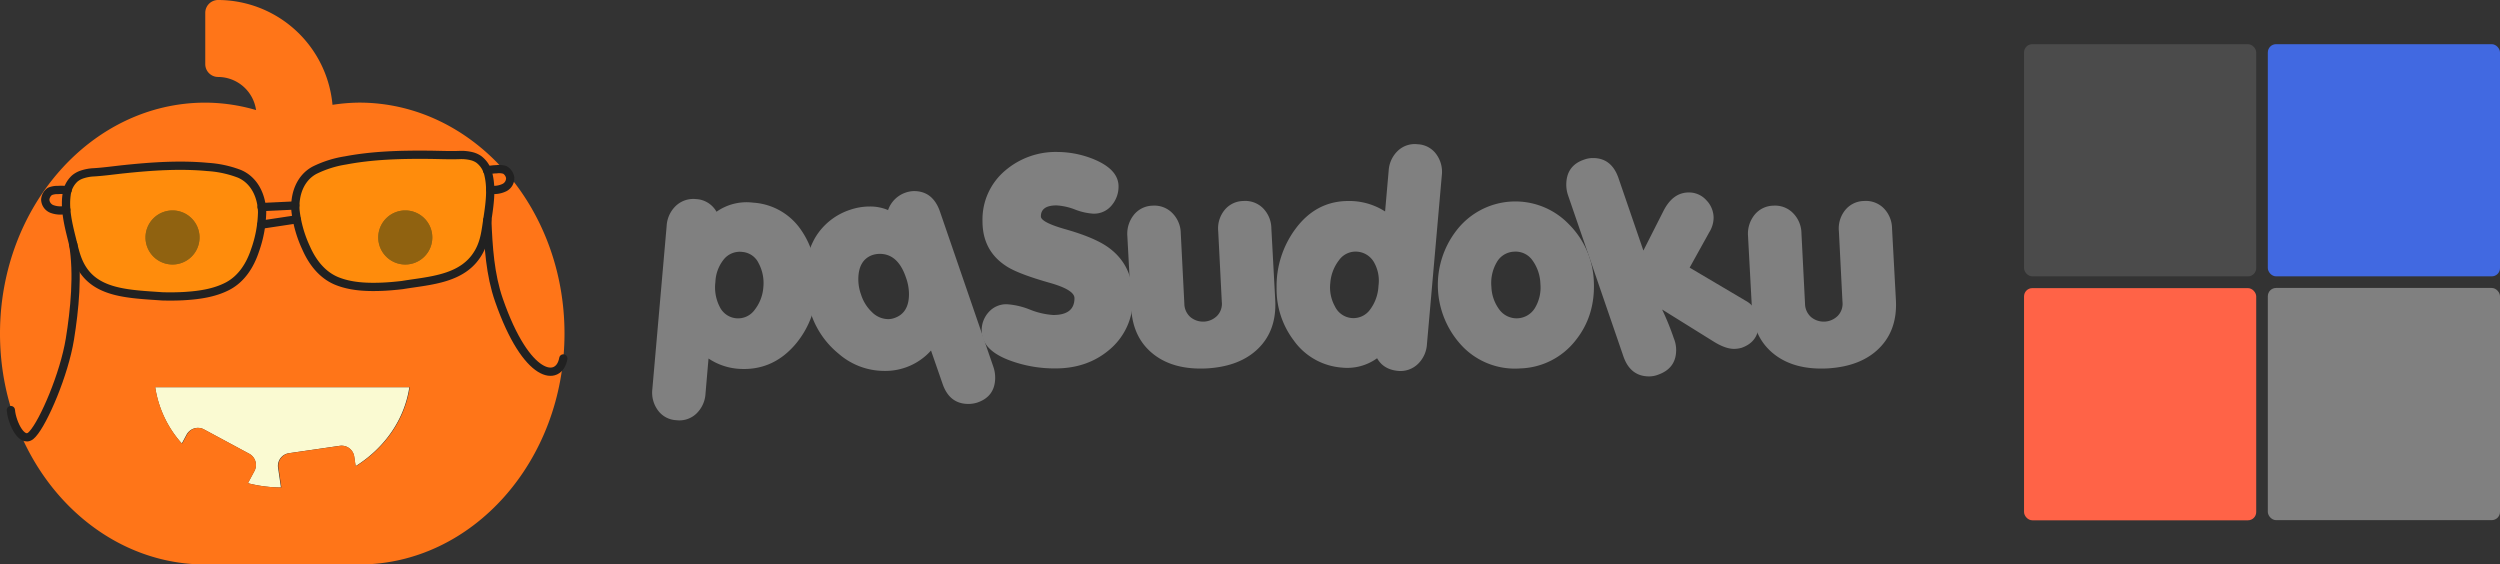 <svg id="Layer_1" data-name="Layer 1" xmlns="http://www.w3.org/2000/svg" viewBox="0 0 907.881 204.991"><rect x="0" y="0" width="907.881" height="204.991" fill="#333333" stroke="none"/><defs><style>.cls-1{fill:gray;}.cls-2{fill:#4b4b4b;}.cls-3{fill:tomato;}.cls-4{fill:#4169e1;}.cls-5{fill:#fafad2;}.cls-6{fill:#ff7518;}.cls-7{fill:#212121;}.cls-8{fill:orange;opacity:0.5;}.cls-9{fill:none;stroke:#212121;stroke-linecap:round;stroke-linejoin:round;stroke-width:3px;}</style></defs><title>expanded-logo</title><g id="grid"><rect class="cls-1" x="823.565" y="104.573" width="84.316" height="84.316" rx="3"/><rect class="cls-2" x="735.033" y="16.042" width="84.316" height="84.316" rx="3"/><rect class="cls-3" x="735.033" y="104.634" width="84.316" height="84.316" rx="3"/><rect class="cls-4" x="823.565" y="16.042" width="84.316" height="84.316" rx="3"/></g><g id="pumpkin"><path id="mouth" class="cls-5" d="M174.471,253.818c-1.721,11.553-8.789,21.933-19.507,28.67l-.009-.069-.5-3.373a4.635,4.635,0,0,0-4.694-3.982,2.275,2.275,0,0,0-.252.009c-.113.009-.226.017-.339.035l-18.438,2.677a4.646,4.646,0,0,0-3.938,5.277l1.052,7.18h-.122c-.469,0-.939-.017-1.408-.034a50.183,50.183,0,0,1-10.484-1.522l2.365-4.407a4.645,4.645,0,0,0-1.895-6.3l-16.413-8.832a4.433,4.433,0,0,0-2.043-.547,3.03,3.03,0,0,0-.495,0,4.868,4.868,0,0,0-1,.182,4.7,4.7,0,0,0-2.773,2.252l-1.739,3.234c-.026-.027-.052-.061-.078-.087a39.358,39.358,0,0,1-9.588-20.36Z" transform="translate(-25.824 -113.208)"/><path id="face" class="cls-6" d="M156.281,150.475a67.079,67.079,0,0,0-9.711.8,41.833,41.833,0,0,0-41.544-38.067,4.663,4.663,0,0,0-4.659,4.651V136.5a4.665,4.665,0,0,0,4.659,4.659,13.972,13.972,0,0,1,13.787,12.023,66.117,66.117,0,0,0-18.446-2.7c-41.1,0-74.543,37.624-74.543,83.862S59.266,318.2,100.367,318.2h55.914c41.1,0,74.543-37.623,74.543-83.862S197.381,150.475,156.281,150.475ZM78.66,199.452a9.815,9.815,0,1,1,9.815,9.814A9.817,9.817,0,0,1,78.66,199.452Zm76.464,83.036-.008-.069a.714.714,0,0,0-.113.069l-.5-3.442a4.634,4.634,0,0,0-1.826-3.069,4.7,4.7,0,0,0-2.747-.913,2.275,2.275,0,0,0-.252.009c-.113.009-.226.017-.339.035L130.9,277.785a4.646,4.646,0,0,0-3.938,5.277l1.052,7.18h-.122c-.469,0-.939-.017-1.408-.034a50.124,50.124,0,0,1-10.606-1.522l2.365-4.407a4.645,4.645,0,0,0-1.895-6.3l-16.413-8.832a4.527,4.527,0,0,0-1.921-.547,3.042,3.042,0,0,0-.5,0,4.847,4.847,0,0,0-1,.182,4.7,4.7,0,0,0-2.773,2.252L92,274.265c-.026-.027-.052-.061-.078-.087l-.044.087a39.419,39.419,0,0,1-9.666-20.447h92.416C172.91,265.371,165.843,275.751,155.124,282.488Zm17.882-73.222a9.819,9.819,0,1,1,9.814-9.814A9.817,9.817,0,0,1,173.006,209.266Z" transform="translate(-25.824 -113.208)"/><g id="eyes"><path class="cls-7" d="M98.289,199.452a9.815,9.815,0,1,1-9.814-9.823A9.809,9.809,0,0,1,98.289,199.452Z" transform="translate(-25.824 -113.208)"/><path class="cls-7" d="M182.82,199.452a9.819,9.819,0,1,1-9.814-9.823A9.814,9.814,0,0,1,182.82,199.452Z" transform="translate(-25.824 -113.208)"/></g><g id="specs"><path class="cls-8" d="M55.18,176.728a15.647,15.647,0,0,1,4.835-.948c3.751-.235,7.386-.771,11.118-1.156,9.948-1.028,20.1-1.725,30.085-.789a38.893,38.893,0,0,1,11.548,2.492c5.531,2.345,8.148,8.213,8.244,13.986a43.971,43.971,0,0,1-2.576,13.845c-1.778,5.373-4.905,10.365-10.035,13.015-4.664,2.41-10.076,3.2-15.253,3.534-2.76.177-5.529.2-8.293.129-11.994-.83-23.239-1.078-28.933-9.714-2.243-3.4-2.977-7.041-3.937-10.907-1.287-5.18-2.72-10.813-1.983-16.2a9.443,9.443,0,0,1,2.983-5.994A8.011,8.011,0,0,1,55.18,176.728Z" transform="translate(-25.824 -113.208)"/><path class="cls-8" d="M197.388,170a15.635,15.635,0,0,0-4.9-.487c-3.757.12-7.426-.07-11.178-.1-10-.083-20.174.181-30.024,2.055a38.919,38.919,0,0,0-11.262,3.572c-5.285,2.856-7.336,8.945-6.886,14.7a43.986,43.986,0,0,0,3.871,13.54c2.277,5.182,5.862,9.856,11.219,12.01,4.87,1.959,10.333,2.236,15.519,2.078,2.764-.084,5.523-.323,8.268-.654,10.217-1.687,22.4-2.076,27.886-12.4,1.912-3.6,2.3-7.292,2.89-11.23.793-5.279,1.687-11.022.445-16.311a9.44,9.44,0,0,0-3.536-5.686A8,8,0,0,0,197.388,170Z" transform="translate(-25.824 -113.208)"/><line class="cls-9" x1="95.002" y1="75.198" x2="107.212" y2="74.62"/><line class="cls-9" x1="94.89" y1="81.586" x2="107.747" y2="79.65"/><path class="cls-9" d="M52.392,201.882c1.84,10.724.532,23.845-1.188,34.471-2.069,12.78-9.5,30.013-13.525,34.445-3.609,4.382-7.528-3.972-7.912-8.663" transform="translate(-25.824 -113.208)"/><path class="cls-9" d="M202.789,193.081c.389,9.815,1.007,19.836,4.231,29.112,10.08,29,21.856,29.89,23.376,21.178" transform="translate(-25.824 -113.208)"/><path class="cls-9" d="M50.364,182.3a17.753,17.753,0,0,0-3.472-.094,6.994,6.994,0,0,0-2.946.513,3.982,3.982,0,0,0-1.685,3.029,3.8,3.8,0,0,0,2.4,3.346,8.743,8.743,0,0,0,5.22.28" transform="translate(-25.824 -113.208)"/><path class="cls-9" d="M202.71,175.089a17.848,17.848,0,0,1,3.446-.421,6.99,6.99,0,0,1,2.983.233,3.985,3.985,0,0,1,1.963,2.856,3.8,3.8,0,0,1-2.07,3.557,8.733,8.733,0,0,1-5.17.772" transform="translate(-25.824 -113.208)"/><path class="cls-9" d="M55.18,176.728a15.647,15.647,0,0,1,4.835-.948c3.751-.235,7.386-.771,11.118-1.156,9.948-1.028,20.1-1.725,30.085-.789a38.893,38.893,0,0,1,11.548,2.492c5.531,2.345,8.148,8.213,8.244,13.986a43.971,43.971,0,0,1-2.576,13.845c-1.778,5.373-4.905,10.365-10.035,13.015-4.664,2.41-10.076,3.2-15.253,3.534-2.76.177-5.529.2-8.293.129-11.994-.83-23.239-1.078-28.933-9.714-2.243-3.4-2.977-7.041-3.937-10.907-1.287-5.18-2.72-10.813-1.983-16.2a9.443,9.443,0,0,1,2.983-5.994A8.011,8.011,0,0,1,55.18,176.728Z" transform="translate(-25.824 -113.208)"/><path class="cls-9" d="M197.388,170a15.635,15.635,0,0,0-4.9-.487c-3.757.12-7.426-.07-11.178-.1-10-.083-20.174.181-30.024,2.055a38.919,38.919,0,0,0-11.262,3.572c-5.285,2.856-7.336,8.945-6.886,14.7a43.986,43.986,0,0,0,3.871,13.54c2.277,5.182,5.862,9.856,11.219,12.01,4.87,1.959,10.333,2.236,15.519,2.078,2.764-.084,5.523-.323,8.268-.654,10.217-1.687,22.4-2.076,27.886-12.4,1.912-3.6,2.3-7.292,2.89-11.23.793-5.279,1.687-11.022.445-16.311a9.44,9.44,0,0,0-3.536-5.686A8,8,0,0,0,197.388,170Z" transform="translate(-25.824 -113.208)"/></g></g><path class="cls-1" d="M293.525,247.1a22.551,22.551,0,0,1-10.4-3.7l-1.1,12.8a10.837,10.837,0,0,1-3.35,7.25,8.938,8.938,0,0,1-7.25,2.351,8.724,8.724,0,0,1-6.65-3.55,10.837,10.837,0,0,1-2.05-7.75l5.2-59.3a10.83,10.83,0,0,1,3.35-7.25,9.231,9.231,0,0,1,7.25-2.449,9.012,9.012,0,0,1,7.5,4.6,18.976,18.976,0,0,1,13.3-3.3,22.75,22.75,0,0,1,17.6,10.2q5.5,8.1,5.5,19.4a32.766,32.766,0,0,1-7.8,21.9Q306.125,248.2,293.525,247.1Zm1.9-42.4a7.454,7.454,0,0,0-6.75,2.7,13.93,13.93,0,0,0-3.05,8.2,15.454,15.454,0,0,0,1.55,9,7.4,7.4,0,0,0,12.65,1.2,15.038,15.038,0,0,0,3.2-8.2,15.293,15.293,0,0,0-1.7-8.8A7.189,7.189,0,0,0,295.425,204.7Z" transform="translate(-25.824 -113.208)"/><path class="cls-1" d="M380.724,259.4a10.725,10.725,0,0,1-3.2.5q-6.9,0-9.4-7.3l-4.2-12.1a22.245,22.245,0,0,1-17.1,7.4,25.192,25.192,0,0,1-16.4-6.2,31.644,31.644,0,0,1-10.1-14.6,38.6,38.6,0,0,1-2.2-12.8,28.638,28.638,0,0,1,3.8-14.9,23.114,23.114,0,0,1,12.6-10,22.022,22.022,0,0,1,7.2-1.2,16.436,16.436,0,0,1,6.6,1.3,10.262,10.262,0,0,1,9.4-6.9q6.8,0,9.4,7.3l19.4,56.4a12.049,12.049,0,0,1,.7,4Q387.224,257.2,380.724,259.4Zm-38-53.6q-5.2,1.8-5.2,8.9a16.266,16.266,0,0,0,1,5.5,14.969,14.969,0,0,0,4,6.4,8.409,8.409,0,0,0,5.8,2.5,6.649,6.649,0,0,0,2.3-.4q5.3-1.8,5.3-8.7a17.912,17.912,0,0,0-1.1-6q-2.9-8.6-9.5-8.6A8.817,8.817,0,0,0,342.724,205.8Z" transform="translate(-25.824 -113.208)"/><path class="cls-1" d="M409.123,247a46.719,46.719,0,0,1-16.6-2.9q-10.2-3.8-10.2-10.8a9.785,9.785,0,0,1,2.55-6.75,8.5,8.5,0,0,1,6.65-2.851,27.219,27.219,0,0,1,8.35,1.951,27.329,27.329,0,0,0,8.45,1.949q7.7,0,7.7-6.1,0-3-8.7-5.5-11.7-3.3-16-6.1-8.7-5.6-8.7-16.3a23.188,23.188,0,0,1,8.3-18.5,28.166,28.166,0,0,1,19-6.7,35.288,35.288,0,0,1,13.5,2.8q8.6,3.7,8.6,9.7a10.471,10.471,0,0,1-2.5,6.9,8.275,8.275,0,0,1-6.7,3,21.955,21.955,0,0,1-6.6-1.5,22.049,22.049,0,0,0-6.7-1.5q-5.7,0-5.7,4,0,2.1,8.7,4.6,11,3.1,16,6.8,8.7,6.4,8.7,18.1a23.753,23.753,0,0,1-8.5,18.9Q420.72,247,409.123,247Z" transform="translate(-25.824 -113.208)"/><path class="cls-1" d="M464.023,247q-12.2.6-19.55-5.35t-7.85-16.75l-1.4-26a10.95,10.95,0,0,1,2.35-7.65,8.93,8.93,0,0,1,6.85-3.35,9.086,9.086,0,0,1,7.1,2.65,10.554,10.554,0,0,1,3.1,7.35l1.3,25.6a6.568,6.568,0,0,0,2.25,4.9,7.222,7.222,0,0,0,9.65-.5,6.3,6.3,0,0,0,1.7-5.1l-1.3-25.6a10.584,10.584,0,0,1,2.25-7.649,8.931,8.931,0,0,1,6.85-3.351,9.15,9.15,0,0,1,7.15,2.6,10.594,10.594,0,0,1,3.05,7.4l1.4,25.9q.6,10.9-6.05,17.551T464.023,247Z" transform="translate(-25.824 -113.208)"/><path class="cls-1" d="M533.522,247.9q-5.3-.5-7.6-4.6a18.486,18.486,0,0,1-12.8,3.4,23.593,23.593,0,0,1-17.5-9.9,30.778,30.778,0,0,1-6.2-19.1,34.872,34.872,0,0,1,6.8-21.3q7.5-10.2,19.3-10.2a24.042,24.042,0,0,1,13.3,3.8l1.3-14.8a10.829,10.829,0,0,1,3.349-7.25,8.942,8.942,0,0,1,7.25-2.35,8.73,8.73,0,0,1,6.651,3.551,10.836,10.836,0,0,1,2.05,7.75l-5.4,61.3a10.836,10.836,0,0,1-3.349,7.25A9.1,9.1,0,0,1,533.522,247.9Zm-14.8-43.3a7.4,7.4,0,0,0-6.6,3.051,15.423,15.423,0,0,0-3.2,8.35,14.177,14.177,0,0,0,1.7,8.5,7.433,7.433,0,0,0,12.7,1.2,15.515,15.515,0,0,0,3.1-8.7,13.528,13.528,0,0,0-1.6-8.5A7.672,7.672,0,0,0,518.722,204.6Z" transform="translate(-25.824 -113.208)"/><path class="cls-1" d="M577.923,247a26.449,26.449,0,0,1-21-8,32.318,32.318,0,0,1-2.1-42.2,26.964,26.964,0,0,1,40.8-2.1,30.853,30.853,0,0,1,9,20.6q.6,12.5-6.6,21.5A26.5,26.5,0,0,1,577.923,247Zm-2.2-42.4a7.545,7.545,0,0,0-6.349,3.85,14.855,14.855,0,0,0-1.95,8.851,14.7,14.7,0,0,0,2.9,8.35,7.782,7.782,0,0,0,12.949-.65,14.426,14.426,0,0,0,1.95-8.7,15.329,15.329,0,0,0-2.849-8.5A7.449,7.449,0,0,0,575.722,204.6Z" transform="translate(-25.824 -113.208)"/><path class="cls-1" d="M629.423,225.6a97.492,97.492,0,0,1,4.3,10.6,10.965,10.965,0,0,1,.8,4.1q0,6.7-6.6,9a9.085,9.085,0,0,1-3.2.6q-6.9,0-9.4-7.4l-20-58.2a12.054,12.054,0,0,1-.7-4q0-6.9,6.4-9.1a9.345,9.345,0,0,1,3.3-.6q6.8,0,9.3,7.4l9,26.2,7.3-14.4q3.4-6.7,9.2-6.7a8.443,8.443,0,0,1,6.35,2.8,9.171,9.171,0,0,1,2.65,6.5,10.212,10.212,0,0,1-1.6,5.2l-7.1,12.8,20.3,12a9.036,9.036,0,0,1,4.8,8.3q0,6.6-6.2,8.8a10.148,10.148,0,0,1-2.8.4q-3.1,0-7.3-2.6Z" transform="translate(-25.824 -113.208)"/><path class="cls-1" d="M689.424,247q-12.2.6-19.55-5.35t-7.851-16.75l-1.4-26a10.944,10.944,0,0,1,2.349-7.65,8.934,8.934,0,0,1,6.851-3.35,9.087,9.087,0,0,1,7.1,2.65,10.557,10.557,0,0,1,3.1,7.35l1.3,25.6a6.568,6.568,0,0,0,2.25,4.9,7.221,7.221,0,0,0,9.649-.5,6.3,6.3,0,0,0,1.7-5.1l-1.3-25.6a10.584,10.584,0,0,1,2.25-7.649,8.929,8.929,0,0,1,6.849-3.351,9.152,9.152,0,0,1,7.151,2.6,10.6,10.6,0,0,1,3.05,7.4l1.4,25.9q.6,10.9-6.051,17.551T689.424,247Z" transform="translate(-25.824 -113.208)"/></svg>